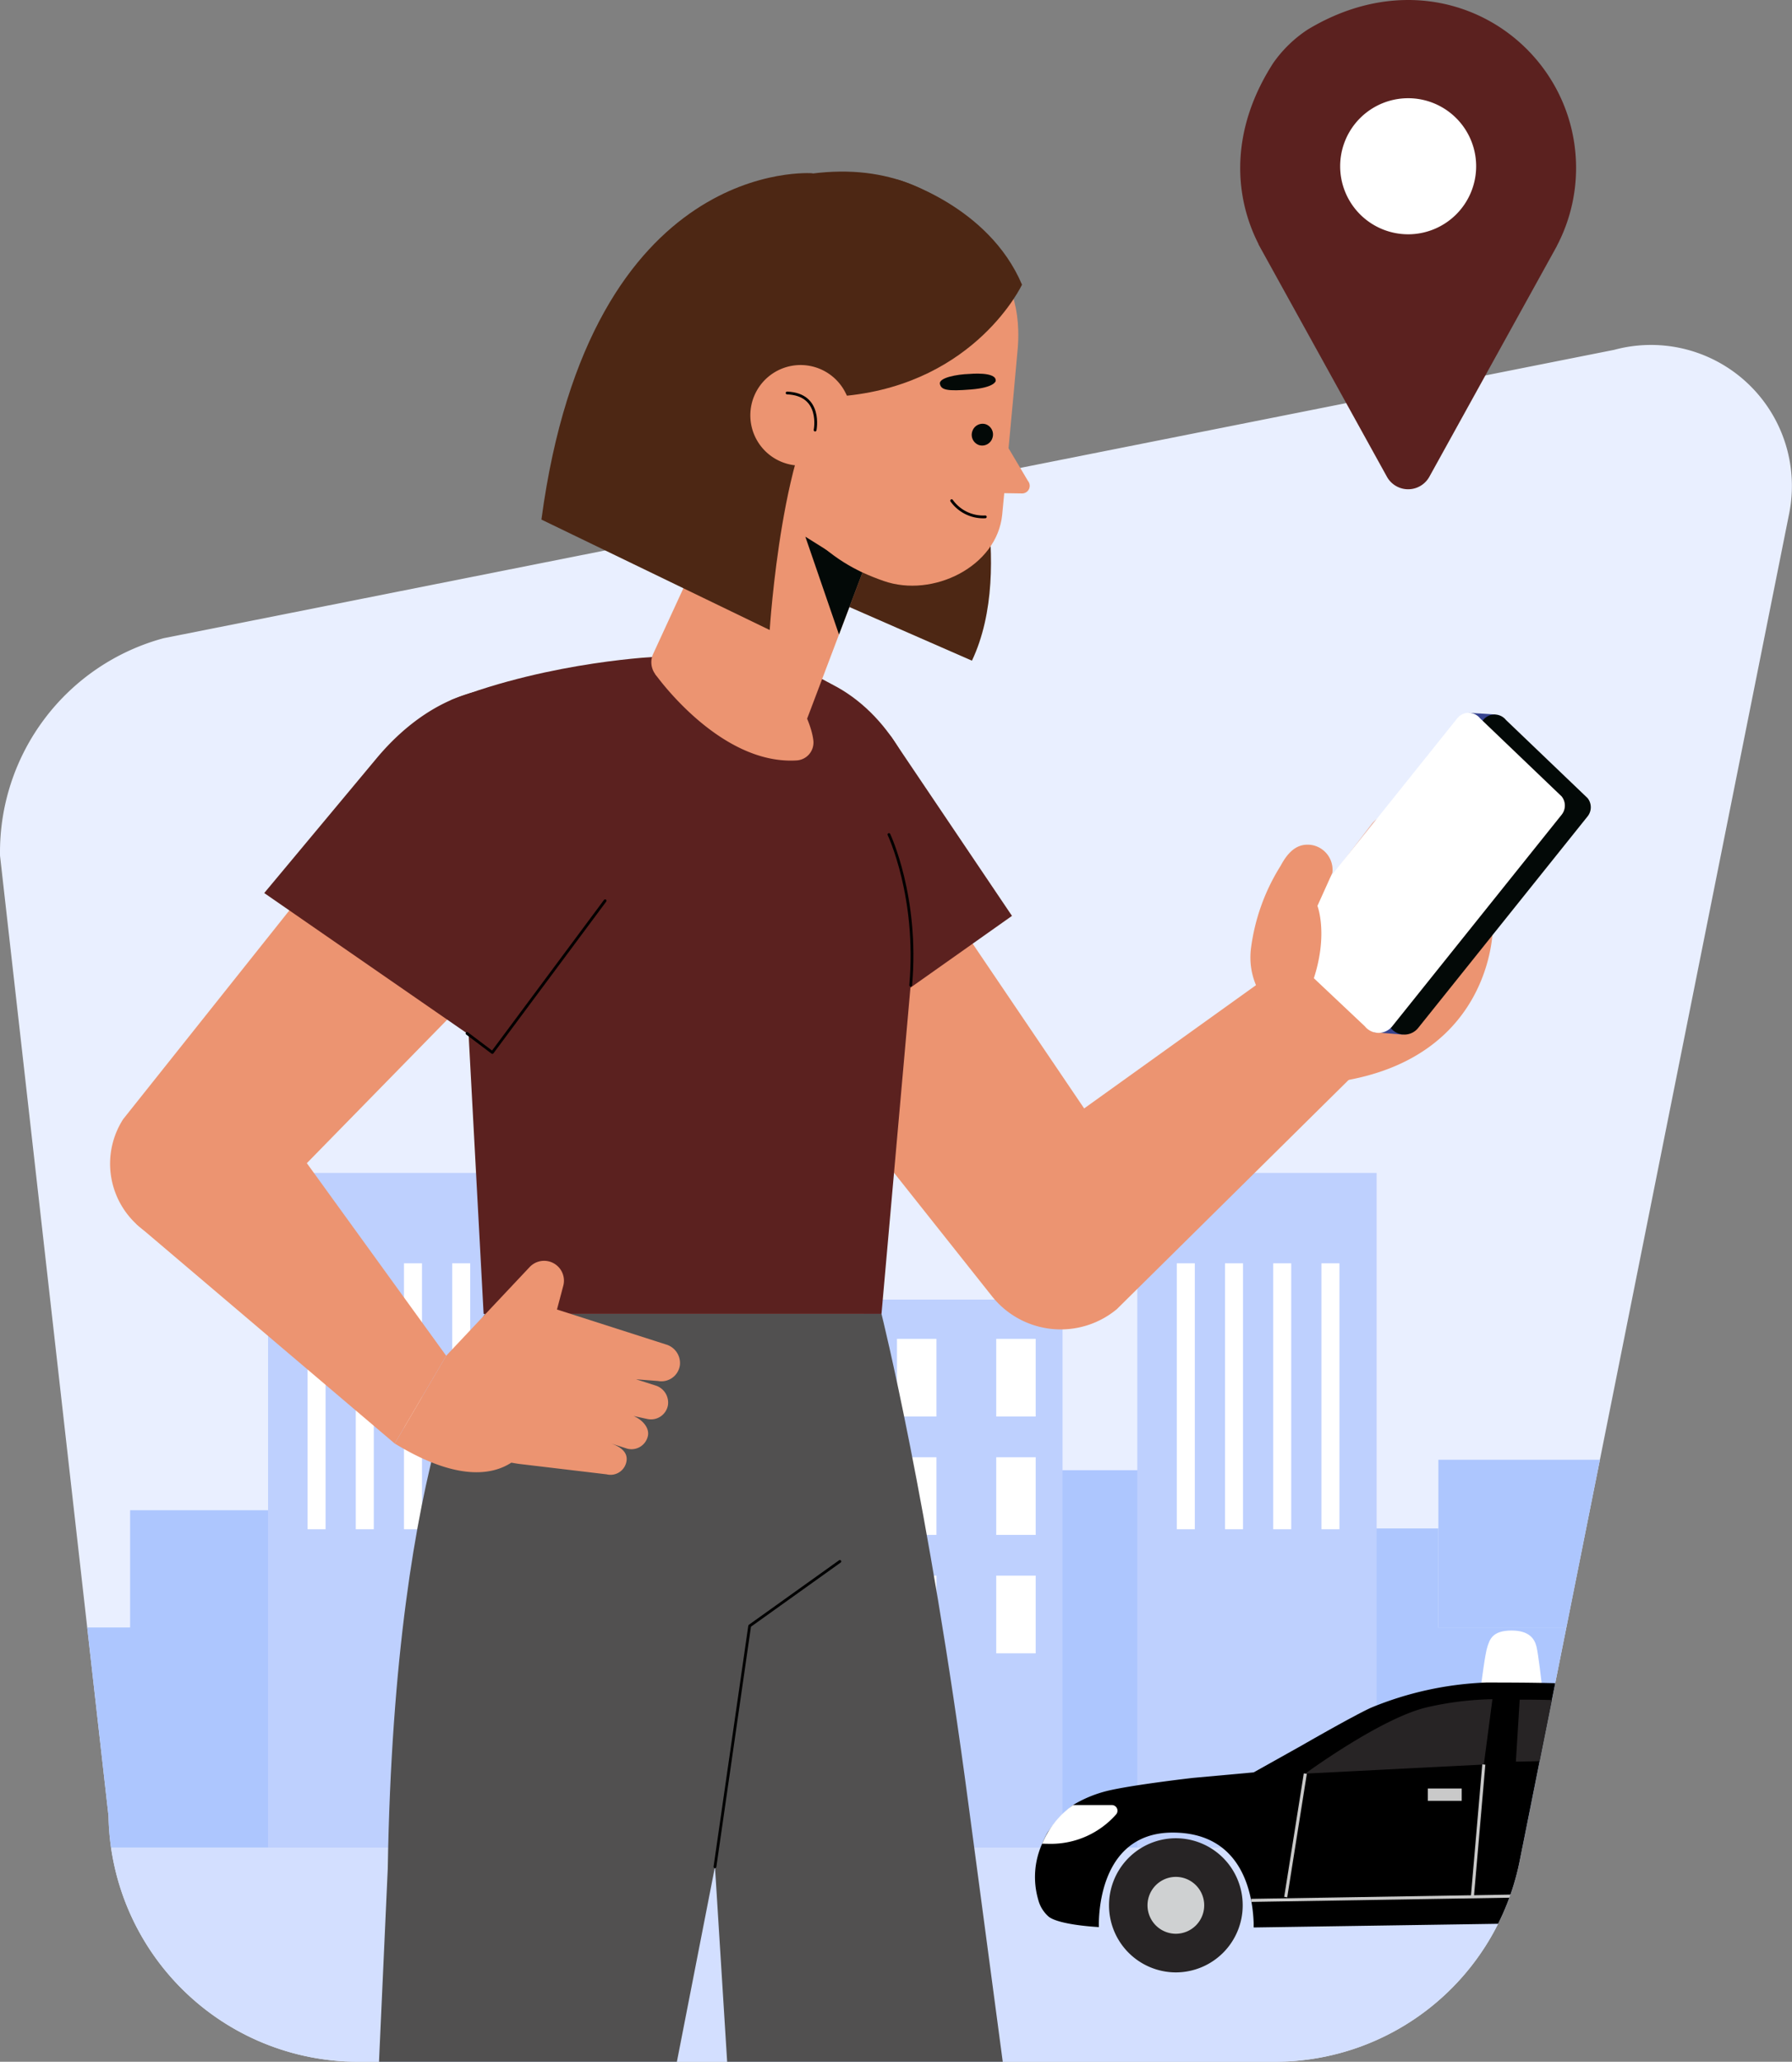 <svg id="_3_Onboarding_image" data-name="3_Onboarding  image" xmlns="http://www.w3.org/2000/svg" xmlns:xlink="http://www.w3.org/1999/xlink" width="292.075" height="335.846" viewBox="0 0 292.075 335.846">
  <rect x="0" y="0" width="292.075" height="335.846" fill="#808080" stroke="none"/>
  <defs>
    <clipPath id="clip-path">
      <path id="Trazado_16950" data-name="Trazado 16950" d="M-762.425-149.949-744.743,6.479A40.7,40.7,0,0,0-704.049,46.5h149.4a40.7,40.7,0,0,0,39.833-32.342l43.956-219.635a22.967,22.967,0,0,0-28.476-26.885l-236.428,46.975A36.09,36.09,0,0,0-762.425-149.949Z" transform="translate(762.43 233.182)" fill="none"/>
    </clipPath>
  </defs>
  <g id="Grupo_3611" data-name="Grupo 3611" transform="translate(0 56.166)">
    <path id="Trazado_16939" data-name="Trazado 16939" d="M-762.425-149.949-744.743,6.479A40.7,40.7,0,0,0-704.049,46.5h149.4a40.7,40.7,0,0,0,39.833-32.342l43.956-219.635a22.967,22.967,0,0,0-28.476-26.885l-236.428,46.975A36.09,36.09,0,0,0-762.425-149.949Z" transform="translate(762.43 233.182)" fill="#e9efff"/>
    <g id="Grupo_3610" data-name="Grupo 3610">
      <g id="Grupo_3609" data-name="Grupo 3609" clip-path="url(#clip-path)">
        <g id="Grupo_3605" data-name="Grupo 3605" transform="translate(-28.173 134.899)">
          <rect id="Rectángulo_3375" data-name="Rectángulo 3375" width="311.253" height="39.19" transform="translate(311.253 149.074) rotate(180)" fill="#d3dfff"/>
          <g id="Grupo_3589" data-name="Grupo 3589" transform="translate(8.679 41.949)">
            <rect id="Rectángulo_3376" data-name="Rectángulo 3376" width="21.23" height="27.318" transform="translate(253.932 43.28) rotate(180)" fill="#adc6fe"/>
            <rect id="Rectángulo_3377" data-name="Rectángulo 3377" width="21.23" height="38.819" transform="translate(123.424 38.819) rotate(180)" fill="#adc6fe"/>
            <rect id="Rectángulo_3378" data-name="Rectángulo 3378" width="22.642" height="25.826" transform="translate(63.345 38.819) rotate(180)" fill="#adc6fe"/>
            <rect id="Rectángulo_3379" data-name="Rectángulo 3379" width="21.23" height="27.318" transform="translate(205.859 33.792) rotate(180)" fill="#adc6fe"/>
            <rect id="Rectángulo_3380" data-name="Rectángulo 3380" width="21.23" height="27.319" transform="translate(165.691 48.577) rotate(180)" fill="#adc6fe"/>
            <rect id="Rectángulo_3381" data-name="Rectángulo 3381" width="302.574" height="35.846" transform="translate(302.574 67.936) rotate(180)" fill="#adc6fe"/>
            <rect id="Rectángulo_3382" data-name="Rectángulo 3382" width="48.817" height="27.318" transform="translate(302.749 32.089) rotate(180)" fill="#adc6fe"/>
          </g>
          <g id="Grupo_3594" data-name="Grupo 3594" transform="translate(169.019 20.63)">
            <rect id="Rectángulo_3383" data-name="Rectángulo 3383" width="32.337" height="89.255" transform="translate(32.337 89.255) rotate(180)" fill="#bed0fe"/>
            <g id="Grupo_3593" data-name="Grupo 3593" transform="translate(5.352 6.393)">
              <g id="Grupo_3590" data-name="Grupo 3590" transform="translate(0 0)">
                <rect id="Rectángulo_3384" data-name="Rectángulo 3384" width="6.429" height="12.651" transform="translate(22.606 12.651) rotate(180)" fill="#fff"/>
                <rect id="Rectángulo_3385" data-name="Rectángulo 3385" width="6.429" height="12.651" transform="translate(6.429 12.651) rotate(180)" fill="#fff"/>
              </g>
              <g id="Grupo_3591" data-name="Grupo 3591" transform="translate(0 19.287)">
                <rect id="Rectángulo_3386" data-name="Rectángulo 3386" width="6.429" height="12.651" transform="translate(22.606 12.651) rotate(180)" fill="#fff"/>
                <rect id="Rectángulo_3387" data-name="Rectángulo 3387" width="6.429" height="12.651" transform="translate(6.429 12.651) rotate(180)" fill="#fff"/>
              </g>
              <g id="Grupo_3592" data-name="Grupo 3592" transform="translate(0 38.575)">
                <rect id="Rectángulo_3388" data-name="Rectángulo 3388" width="6.429" height="12.651" transform="translate(22.606 12.651) rotate(180)" fill="#fff"/>
                <rect id="Rectángulo_3389" data-name="Rectángulo 3389" width="6.429" height="12.651" transform="translate(6.429 12.651) rotate(180)" fill="#fff"/>
              </g>
            </g>
          </g>
          <g id="Grupo_3598" data-name="Grupo 3598" transform="translate(123.797 31.18)">
            <rect id="Rectángulo_3390" data-name="Rectángulo 3390" width="32.337" height="78.704" transform="translate(32.337 78.704) rotate(180)" fill="#edd8c0"/>
            <g id="Grupo_3597" data-name="Grupo 3597" transform="translate(5.352 15.129)">
              <g id="Grupo_3595" data-name="Grupo 3595" transform="translate(0 0)">
                <rect id="Rectángulo_3391" data-name="Rectángulo 3391" width="6.429" height="12.651" transform="translate(22.606 12.651) rotate(180)" fill="#e0cab1"/>
                <rect id="Rectángulo_3392" data-name="Rectángulo 3392" width="6.429" height="12.651" transform="translate(6.429 12.651) rotate(180)" fill="#e0cab1"/>
              </g>
              <g id="Grupo_3596" data-name="Grupo 3596" transform="translate(0 19.287)">
                <rect id="Rectángulo_3393" data-name="Rectángulo 3393" width="6.429" height="12.651" transform="translate(22.606 12.651) rotate(180)" fill="#e0cab1"/>
                <rect id="Rectángulo_3394" data-name="Rectángulo 3394" width="6.429" height="12.651" transform="translate(6.429 12.651) rotate(180)" fill="#e0cab1"/>
              </g>
            </g>
          </g>
          <g id="Grupo_3601" data-name="Grupo 3601" transform="translate(213.54 0)">
            <g id="Grupo_3599" data-name="Grupo 3599" transform="translate(0)">
              <rect id="Rectángulo_3395" data-name="Rectángulo 3395" width="39.008" height="109.884" transform="translate(39.008 109.884) rotate(180)" fill="#bed0fe"/>
            </g>
            <g id="Grupo_3600" data-name="Grupo 3600" transform="translate(6.437 14.717)">
              <rect id="Rectángulo_3396" data-name="Rectángulo 3396" width="2.935" height="43.322" transform="translate(26.51 43.322) rotate(180)" fill="#fff"/>
              <rect id="Rectángulo_3397" data-name="Rectángulo 3397" width="2.935" height="43.322" transform="translate(18.652 43.322) rotate(180)" fill="#fff"/>
              <rect id="Rectángulo_3398" data-name="Rectángulo 3398" width="2.935" height="43.322" transform="translate(10.794 43.322) rotate(180)" fill="#fff"/>
              <rect id="Rectángulo_3399" data-name="Rectángulo 3399" width="2.935" height="43.322" transform="translate(2.935 43.322) rotate(180)" fill="#fff"/>
            </g>
          </g>
          <g id="Grupo_3604" data-name="Grupo 3604" transform="translate(71.865 0)">
            <g id="Grupo_3602" data-name="Grupo 3602" transform="translate(0)">
              <rect id="Rectángulo_3400" data-name="Rectángulo 3400" width="39.008" height="109.884" transform="translate(39.008 109.884) rotate(180)" fill="#bed0fe"/>
            </g>
            <g id="Grupo_3603" data-name="Grupo 3603" transform="translate(6.436 14.717)">
              <rect id="Rectángulo_3401" data-name="Rectángulo 3401" width="2.936" height="43.322" transform="translate(26.51 43.322) rotate(180)" fill="#fff"/>
              <rect id="Rectángulo_3402" data-name="Rectángulo 3402" width="2.936" height="43.322" transform="translate(18.652 43.322) rotate(180)" fill="#fff"/>
              <rect id="Rectángulo_3403" data-name="Rectángulo 3403" width="2.936" height="43.322" transform="translate(10.794 43.322) rotate(180)" fill="#fff"/>
              <rect id="Rectángulo_3404" data-name="Rectángulo 3404" width="2.936" height="43.322" transform="translate(2.936 43.322) rotate(180)" fill="#fff"/>
            </g>
          </g>
        </g>
        <g id="Grupo_4049" data-name="Grupo 4049" transform="translate(168.681 209.437)">
          <path id="Trazado_17213" data-name="Trazado 17213" d="M-89.231-234.023H-99.1s.627-5.056,1.011-6.146c.366-1.052.718-2.615,3.926-2.615,2.918,0,3.756,1.382,4.065,2.615S-89.231-234.023-89.231-234.023Z" transform="translate(171.844 242.783)" fill="#fff"/>
          <path id="Trazado_17214" data-name="Trazado 17214" d="M-131.476-224.49h10.488l-1.39-5.4h-9.1Z" transform="translate(261.415 252.919)" fill="#ed5933"/>
          <path id="Trazado_17215" data-name="Trazado 17215" d="M-132.274-202.71a13.183,13.183,0,0,1,.654-9.08,16.769,16.769,0,0,1,.864-1.8,21.317,21.317,0,0,1,4.172-4.5,20.194,20.194,0,0,1,4.906-2.124c3.559-1.031,14.638-2.293,14.638-2.293l9.894-.9,7.851-4.392s8.36-4.815,11.284-6.146a54.621,54.621,0,0,1,18.76-4.1c13.379,0,20.5.243,27.115,1.763,3.715.855,14.452,4.861,14.452,4.861l12.125,4.252s8.165-.616,10.3.816c.782.527,1.661,3.354,1.661,3.354l-6.892.139,1.327,4.113,6.562.246,1.084,1.929a11.608,11.608,0,0,1,1.3,7.887c-.484,2.493-1.32,5.29-2.72,6.292-1.891,1.354-14.783,2.127-14.783,2.127s.922-13.495-12.03-13.82c-6.494-.164-11.121,4.54-11.9,9.076-.248,1.457-.491,5.888-.491,5.888l-64.993.98h0l-.016,0v-.75c-.159-4.343-1.634-14.706-13.2-14.706-12.757,0-12.023,15.393-12.023,15.393s-6.274-.3-8.137-1.656A5.471,5.471,0,0,1-132.274-202.71Z" transform="translate(132.8 246.512)"/>
          <path id="Trazado_17216" data-name="Trazado 17216" d="M-113.728-226.376l.623-10.1s10.35-.071,14.665.822a36.95,36.95,0,0,1,8.346,3.743A45.689,45.689,0,0,1-83.386-227Z" transform="translate(192.117 247.736)" fill="#272425"/>
          <path id="Trazado_17217" data-name="Trazado 17217" d="M-65.5-225.877l1.4-10.643a51.3,51.3,0,0,0-10.841,1.361C-82.459-233.316-94.6-224.4-94.6-224.4Z" transform="translate(138.667 247.706)" fill="#272425"/>
          <line id="Línea_204" data-name="Línea 204" x1="1.851" y2="21.415" transform="translate(71.311 21.827)" fill="none" stroke="#c9c9c9" stroke-miterlimit="10" stroke-width="0.5"/>
          <line id="Línea_205" data-name="Línea 205" x1="65.75" y2="1.075" transform="translate(35.24 42.883)" fill="none" stroke="#c9c9c9" stroke-miterlimit="10" stroke-width="0.5"/>
          <line id="Línea_206" data-name="Línea 206" x1="3.194" y2="20.111" transform="translate(40.875 23.309)" fill="none" stroke="#c9c9c9" stroke-miterlimit="10" stroke-width="0.5"/>
          <line id="Línea_207" data-name="Línea 207" x1="0.694" y2="12.365" transform="translate(108.038 20.736)" fill="none" stroke="#c9c9c9" stroke-miterlimit="10" stroke-width="0.5"/>
          <rect id="Rectángulo_3503" data-name="Rectángulo 3503" width="5.524" height="2.008" transform="translate(99.391 25.73)" fill="#9b9b9b" stroke="rgba(0,0,0,0)" stroke-width="1"/>
          <rect id="Rectángulo_3504" data-name="Rectángulo 3504" width="5.524" height="2.008" transform="translate(64.038 25.73)" fill="#c9c9c9"/>
          <path id="Trazado_17218" data-name="Trazado 17218" d="M-55.346-226.865h6.317a.922.922,0,0,1,.691,1.532h0a14.181,14.181,0,0,1-10.871,4.783l-1.173-.021A14.617,14.617,0,0,1-55.346-226.865Z" transform="translate(61.562 255.294)" fill="#fff"/>
          <g id="Grupo_3755" data-name="Grupo 3755" transform="translate(101.915 33.835)">
            <path id="Trazado_17219" data-name="Trazado 17219" d="M-122.11-212.911a10.91,10.91,0,0,0,10.893,10.925,10.91,10.91,0,0,0,10.893-10.925,10.908,10.908,0,0,0-10.893-10.927A10.908,10.908,0,0,0-122.11-212.911Z" transform="translate(122.11 223.838)" fill="#272425"/>
            <path id="Trazado_17220" data-name="Trazado 17220" d="M-118.6-215.683a4.627,4.627,0,0,0,4.619,4.633,4.627,4.627,0,0,0,4.619-4.633,4.625,4.625,0,0,0-4.619-4.631A4.625,4.625,0,0,0-118.6-215.683Z" transform="translate(124.871 226.608)" fill="#cfd1d2"/>
          </g>
          <g id="Grupo_3756" data-name="Grupo 3756" transform="translate(12.077 33.835)">
            <path id="Trazado_17221" data-name="Trazado 17221" d="M-71.808-212.911a10.911,10.911,0,0,0,10.893,10.925,10.91,10.91,0,0,0,10.893-10.925,10.908,10.908,0,0,0-10.893-10.927A10.909,10.909,0,0,0-71.808-212.911Z" transform="translate(71.808 223.838)" fill="#272425"/>
            <path id="Trazado_17222" data-name="Trazado 17222" d="M-68.295-215.683a4.627,4.627,0,0,0,4.619,4.633,4.627,4.627,0,0,0,4.619-4.633,4.625,4.625,0,0,0-4.619-4.631A4.625,4.625,0,0,0-68.295-215.683Z" transform="translate(74.569 226.608)" fill="#cfd1d2"/>
          </g>
        </g>
      </g>
    </g>
  </g>
  <g id="Grupo_3631" data-name="Grupo 3631" transform="translate(17.941)">
    <g id="Grupo_3629" data-name="Grupo 3629" transform="translate(0 27.953)">
      <g id="Grupo_3613" data-name="Grupo 3613" transform="translate(43.832 186.075)">
        <g id="Grupo_3612" data-name="Grupo 3612">
          <path id="Trazado_16951" data-name="Trazado 16951" d="M-713.043-151.107s-14.706,21.121-15.843,90.367l-1.427,31.451h48.552L-670.5-86.91l8.834-64.2Z" transform="translate(730.313 151.107)" fill="#515050"/>
          <path id="Trazado_16952" data-name="Trazado 16952" d="M-672-151.107s7.661,30.542,14.191,80.01l5.572,41.809h-44.919l-7.615-121.818Z" transform="translate(753.9 151.107)" fill="#515050"/>
        </g>
        <path id="Trazado_16953" data-name="Trazado 16953" d="M-701.845-80.392l5.659-39.247,14.7-10.506" transform="translate(756.601 170.463)" fill="#515050" stroke="#000" stroke-linecap="round" stroke-linejoin="round" stroke-width="0.452"/>
      </g>
      <g id="Grupo_3624" data-name="Grupo 3624" transform="translate(0 78.995)">
        <g id="Grupo_3618" data-name="Grupo 3618" transform="translate(86.618 5.762)">
          <g id="Grupo_3617" data-name="Grupo 3617" transform="translate(8.851 3.4)">
            <path id="Trazado_16954" data-name="Trazado 16954" d="M-587.372-164.764a12.79,12.79,0,0,0-17.847-2.945l-34.954,25.054-31.249-46.152c-.24-.352-.517-.733-.787-1.071a17.527,17.527,0,0,0-24.625-2.829,17.528,17.528,0,0,0-2.831,24.627l43.78,55.15.719.906.148.181a14.325,14.325,0,0,0,20.173,1.885l40.4-39.928C-589.343-154.137-583.44-159.281-587.372-164.764Z" transform="translate(703.466 207.101)" fill="#ec9471"/>
            <g id="Grupo_3616" data-name="Grupo 3616" transform="translate(90.394)">
              <g id="Grupo_3614" data-name="Grupo 3614" transform="translate(0.661 16.579)">
                <path id="Trazado_16955" data-name="Trazado 16955" d="M-644.44-187.825l27.151,7.921s0,21.044-25.045,24.848c-1.371.208-7.534-2.152-8.6-3.095l-4.168-11.881a5.064,5.064,0,0,1,.3-6.478Z" transform="translate(656.126 198.54)" fill="#ec9471"/>
                <path id="Trazado_16956" data-name="Trazado 16956" d="M-651.218-179.18l9.6-12.61a3.928,3.928,0,0,1,5.483-.831h0a4.007,4.007,0,0,1,.579,5.393l-8.871,13.833Z" transform="translate(660.657 193.396)" fill="#ebb3a2"/>
                <path id="Trazado_16957" data-name="Trazado 16957" d="M-645.182-174.676l11.54-11.388a3.738,3.738,0,0,1,5.322-.365h0a3.986,3.986,0,0,1-.185,5.309l-11.01,12.641Z" transform="translate(666.231 198.951)" fill="#ebb3a2"/>
                <path id="Trazado_16958" data-name="Trazado 16958" d="M-647.492-179.054l10.9-10.771a3.829,3.829,0,0,1,5.484-.154h0a4.11,4.11,0,0,1-.058,5.48l-10.325,12.089Z" transform="translate(664.098 195.551)" fill="#ebb3a2"/>
              </g>
              <g id="Grupo_3615" data-name="Grupo 3615" transform="translate(5.337)">
                <path id="Trazado_16959" data-name="Trazado 16959" d="M-630.529-202.015l4.322.28v28.377L-641.378-149.6l-4.612-.376,8.138-29.842Z" transform="translate(660.809 202.016)" fill="#36438f"/>
                <path id="Trazado_16960" data-name="Trazado 16960" d="M-650.868-162.76l12.679,11.954a2.864,2.864,0,0,0,4.5-.04l27.608-34.458a2.381,2.381,0,0,0-.025-2.951l-13.3-12.725a2.382,2.382,0,0,0-3.739.033l-27.749,34.64A2.861,2.861,0,0,0-650.868-162.76Z" transform="translate(655.72 202.15)" fill="#030907"/>
                <path id="Trazado_16961" data-name="Trazado 16961" d="M-653.063-162.9l12.681,11.952a2.862,2.862,0,0,0,4.495-.04l27.608-34.458a2.384,2.384,0,0,0-.027-2.95l-13.3-12.725a2.38,2.38,0,0,0-3.737.033l-27.749,34.64A2.864,2.864,0,0,0-653.063-162.9Z" transform="translate(653.694 202.016)" fill="#fff"/>
              </g>
              <path id="Trazado_16962" data-name="Trazado 16962" d="M-651.851-163.379c-1.487-.731-5.2-4.6-4.541-10.467a33.171,33.171,0,0,1,4.851-13.568c1.323-2.485,2.858-3.689,5.014-3.387h0a4.091,4.091,0,0,1,3.414,4.535l-2.433,5.389s2.675,6.834-2.926,17.2Z" transform="translate(656.469 212.329)" fill="#ec9471"/>
            </g>
          </g>
          <path id="Trazado_16963" data-name="Trazado 16963" d="M-647.685-167.3l-19.667-29.168c-8.215-9.319-21.575-9.477-31.44-1.925h0a23.642,23.642,0,0,0-3.333,34.45l16.953,23.119Z" transform="translate(708.068 203.783)" fill="#5b211f"/>
        </g>
        <g id="Grupo_3619" data-name="Grupo 3619" transform="translate(55.511)">
          <path id="Trazado_16964" data-name="Trazado 16964" d="M-690.143-206.779s-17.536.671-34.1,7.113l5.374,99.967h64.849l6.832-76.94c.733-8.967-4.991-20.105-14.045-25.154l-7.372-3.949Z" transform="translate(724.241 206.779)" fill="#5b211f"/>
          <path id="Trazado_16965" data-name="Trazado 16965" d="M-687.1-191.707s4.824,10.152,3.547,24.55" transform="translate(758.534 220.696)" fill="none" stroke="#000" stroke-linecap="round" stroke-linejoin="round" stroke-width="0.452"/>
        </g>
        <g id="Grupo_3623" data-name="Grupo 3623" transform="translate(0 5.12)">
          <g id="Grupo_3620" data-name="Grupo 3620" transform="translate(4.261 60.74)">
            <path id="Trazado_16966" data-name="Trazado 16966" d="M-735.143-172.538l34.78,48.038-8.388,14.3-42.134-35.772Z" transform="translate(750.886 172.538)" fill="#ec9471"/>
            <path id="Trazado_16967" data-name="Trazado 16967" d="M-684.747-141.974l-17.788-5.7,1.027-3.868a3.232,3.232,0,0,0-1.5-3.626,3.234,3.234,0,0,0-3.982.579l-13.6,14.445-8.388,14.3c10.109,6.165,15.895,5.13,19,3.116.41.065.819.146,1.233.2l14.293,1.7a2.636,2.636,0,0,0,3.156-1.758c.306-.966.233-2.418-2.614-3.327l2.846.91a2.737,2.737,0,0,0,3.3-1.893c.4-1.256-.569-2.675-2.276-3.429l2.141.464a2.808,2.808,0,0,0,3.452-2.237,2.915,2.915,0,0,0-2.06-3.21l-3.143-1,3.585.277A3.049,3.049,0,0,0-682.5-138.6,3.16,3.16,0,0,0-684.747-141.974Z" transform="translate(771.114 188.178)" fill="#ec9471"/>
          </g>
          <g id="Grupo_3622" data-name="Grupo 3622">
            <path id="Trazado_16968" data-name="Trazado 16968" d="M-675.376-176.427l-53.369,54.534a13.425,13.425,0,0,1-16.578,4.385h0a13.425,13.425,0,0,1-5.641-19.442l45.223-56.773a15.42,15.42,0,0,1,20.577-5.068h0C-677.211-194.278-670.067-183.874-675.376-176.427Z" transform="translate(753.102 207.181)" fill="#ec9471"/>
            <g id="Grupo_3621" data-name="Grupo 3621" transform="translate(25.125)">
              <path id="Trazado_16969" data-name="Trazado 16969" d="M-701.14-143.816l19.961-24.471a23.645,23.645,0,0,0-6.582-31.582h0c-11.213-7.913-24.26-4.33-33.877,7.1l-18.4,22.054Z" transform="translate(740.039 204.117)" fill="#5b211f"/>
              <path id="Trazado_16970" data-name="Trazado 16970" d="M-722.856-164.489l4.129,3.11,18.381-24.719" transform="translate(755.906 220.755)" fill="#5b211f" stroke="#000" stroke-linecap="round" stroke-linejoin="round" stroke-width="0.452"/>
            </g>
          </g>
        </g>
      </g>
      <g id="Grupo_3628" data-name="Grupo 3628" transform="translate(70.304)">
        <path id="Trazado_16971" data-name="Trazado 16971" d="M-666.613-226.577s7.923,23.29.6,38.751l-29.276-12.808Z" transform="translate(736.184 267.493)" fill="#4d2714"/>
        <path id="Trazado_16972" data-name="Trazado 16972" d="M-671.657-203.613l-12.262,32.361-21.646-11.829a3.251,3.251,0,0,1-1.373-4.2l18.924-41.078Z" transform="translate(725.15 265.846)" fill="#ec9471"/>
        <path id="Trazado_16973" data-name="Trazado 16973" d="M-688.7-200.99l-5.484-15.941,9.316,5.827Z" transform="translate(737.201 276.4)" fill="#030907"/>
        <path id="Trazado_16974" data-name="Trazado 16974" d="M-664.894-242.085s11.925,3.5,10.733,18.892c0,0-.987,11.142-2.539,27.168-.82,8.469-11.317,13.635-19.344,10.813-4.914-1.729-8.278-3.747-12.808-8.207l-6.247-7.447c-14.2-20.375,4.424-47.96,28.458-41.707Q-665.778-242.352-664.894-242.085Z" transform="translate(731.804 251.888)" fill="#ec9471"/>
        <path id="Trazado_16975" data-name="Trazado 16975" d="M-676.71-225.629l4.547,7.653a1.242,1.242,0,0,1-.975,2.033l-5.6-.083Z" transform="translate(751.466 268.368)" fill="#ec9471"/>
        <g id="Grupo_3626" data-name="Grupo 3626" transform="translate(64.939 32.905)">
          <g id="Grupo_3625" data-name="Grupo 3625">
            <path id="Trazado_16976" data-name="Trazado 16976" d="M-677.959-230.688s4.46-.431,4.276,1.15c0,0-.16,1.073-4.041,1.383s-4.847.087-5.053-.912S-680.031-230.627-677.959-230.688Z" transform="translate(682.787 230.742)" fill="#030907"/>
            <path id="Trazado_16977" data-name="Trazado 16977" d="M-680-225.24a1.76,1.76,0,0,0,1.108,2.222,1.752,1.752,0,0,0,2.181-1.175,1.76,1.76,0,0,0-1.108-2.223A1.751,1.751,0,0,0-680-225.24Z" transform="translate(685.286 234.662)" fill="#030907"/>
          </g>
          <path id="Trazado_16978" data-name="Trazado 16978" d="M-681.787-219.981a6.313,6.313,0,0,0,5.485,2.637" transform="translate(683.711 240.678)" fill="none" stroke="#000" stroke-linecap="round" stroke-linejoin="round" stroke-width="0.452"/>
        </g>
        <path id="Trazado_16979" data-name="Trazado 16979" d="M-678.379-212.564s-2.708-38.06,27.57-19.044c0,0-8.988-23.083-38.728-14.214-6.228,1.858-14.235,9.58-16.1,15.806-3.025,10.071,1.629,19.544,8.809,36.816l12.277-11.194C-683.6-206.893-678.379-212.564-678.379-212.564Z" transform="translate(725.758 247.85)" fill="#4d2714"/>
        <path id="Trazado_16980" data-name="Trazado 16980" d="M-672.364-247.7s-36.227-2.975-44.186,56.413l37.208,17.99s2.077-32.671,10.171-39.389l4.247-12.893Z" transform="translate(716.55 247.969)" fill="#4d2714"/>
        <path id="Trazado_16981" data-name="Trazado 16981" d="M-655.238-230.052s-7.444,15.9-28.551,18.088l-14.331-20.124,22.581-15.089S-660.746-243.031-655.238-230.052Z" transform="translate(733.568 248.47)" fill="#4d2714"/>
        <g id="Grupo_3627" data-name="Grupo 3627" transform="translate(34.049 31.508)">
          <path id="Trazado_16982" data-name="Trazado 16982" d="M-698.679-224.918a8.19,8.19,0,0,0,6.38,9.667,8.192,8.192,0,0,0,9.669-6.38,8.193,8.193,0,0,0-6.382-9.669A8.191,8.191,0,0,0-698.679-224.918Z" transform="translate(698.847 231.468)" fill="#ec9471"/>
          <path id="Trazado_16983" data-name="Trazado 16983" d="M-691.17-223.059s1.191-5.818-4.56-6.041" transform="translate(701.726 233.655)" fill="none" stroke="#000" stroke-linecap="round" stroke-linejoin="round" stroke-width="0.452"/>
        </g>
        <path id="Trazado_16984" data-name="Trazado 16984" d="M-706.925-205.318s10.471,14.935,23.144,14.106a2.921,2.921,0,0,0,2.672-3.187c-.185-1.737-1.108-4.462-3.653-8.719Z" transform="translate(725.438 287.124)" fill="#ec9471"/>
      </g>
    </g>
    <g id="Grupo_3630" data-name="Grupo 3630" transform="translate(184.199)">
      <path id="Trazado_16985" data-name="Trazado 16985" d="M-602.592-235.011c0-20.355-22.219-35.521-43.728-22.565a20.778,20.778,0,0,0-5.622,5.445c-6.859,10.621-6.615,21.256-2.4,29.524l-.029,0,.221.4c.1.188.206.375.31.562l20.417,36.92a3.953,3.953,0,0,0,6.918,0l20.459-36.991c.081-.146.162-.288.24-.437l.11-.2h-.013A27.238,27.238,0,0,0-602.592-235.011Z" transform="translate(657.334 262.383)" fill="#5b211f"/>
      <path id="Trazado_16986" data-name="Trazado 16986" d="M-626.7-242.983A11.083,11.083,0,0,1-637.784-231.9a11.083,11.083,0,0,1-11.081-11.083,11.081,11.081,0,0,1,11.081-11.081A11.082,11.082,0,0,1-626.7-242.983Z" transform="translate(665.155 270.064)" fill="#fff"/>
    </g>
  </g>
</svg>
